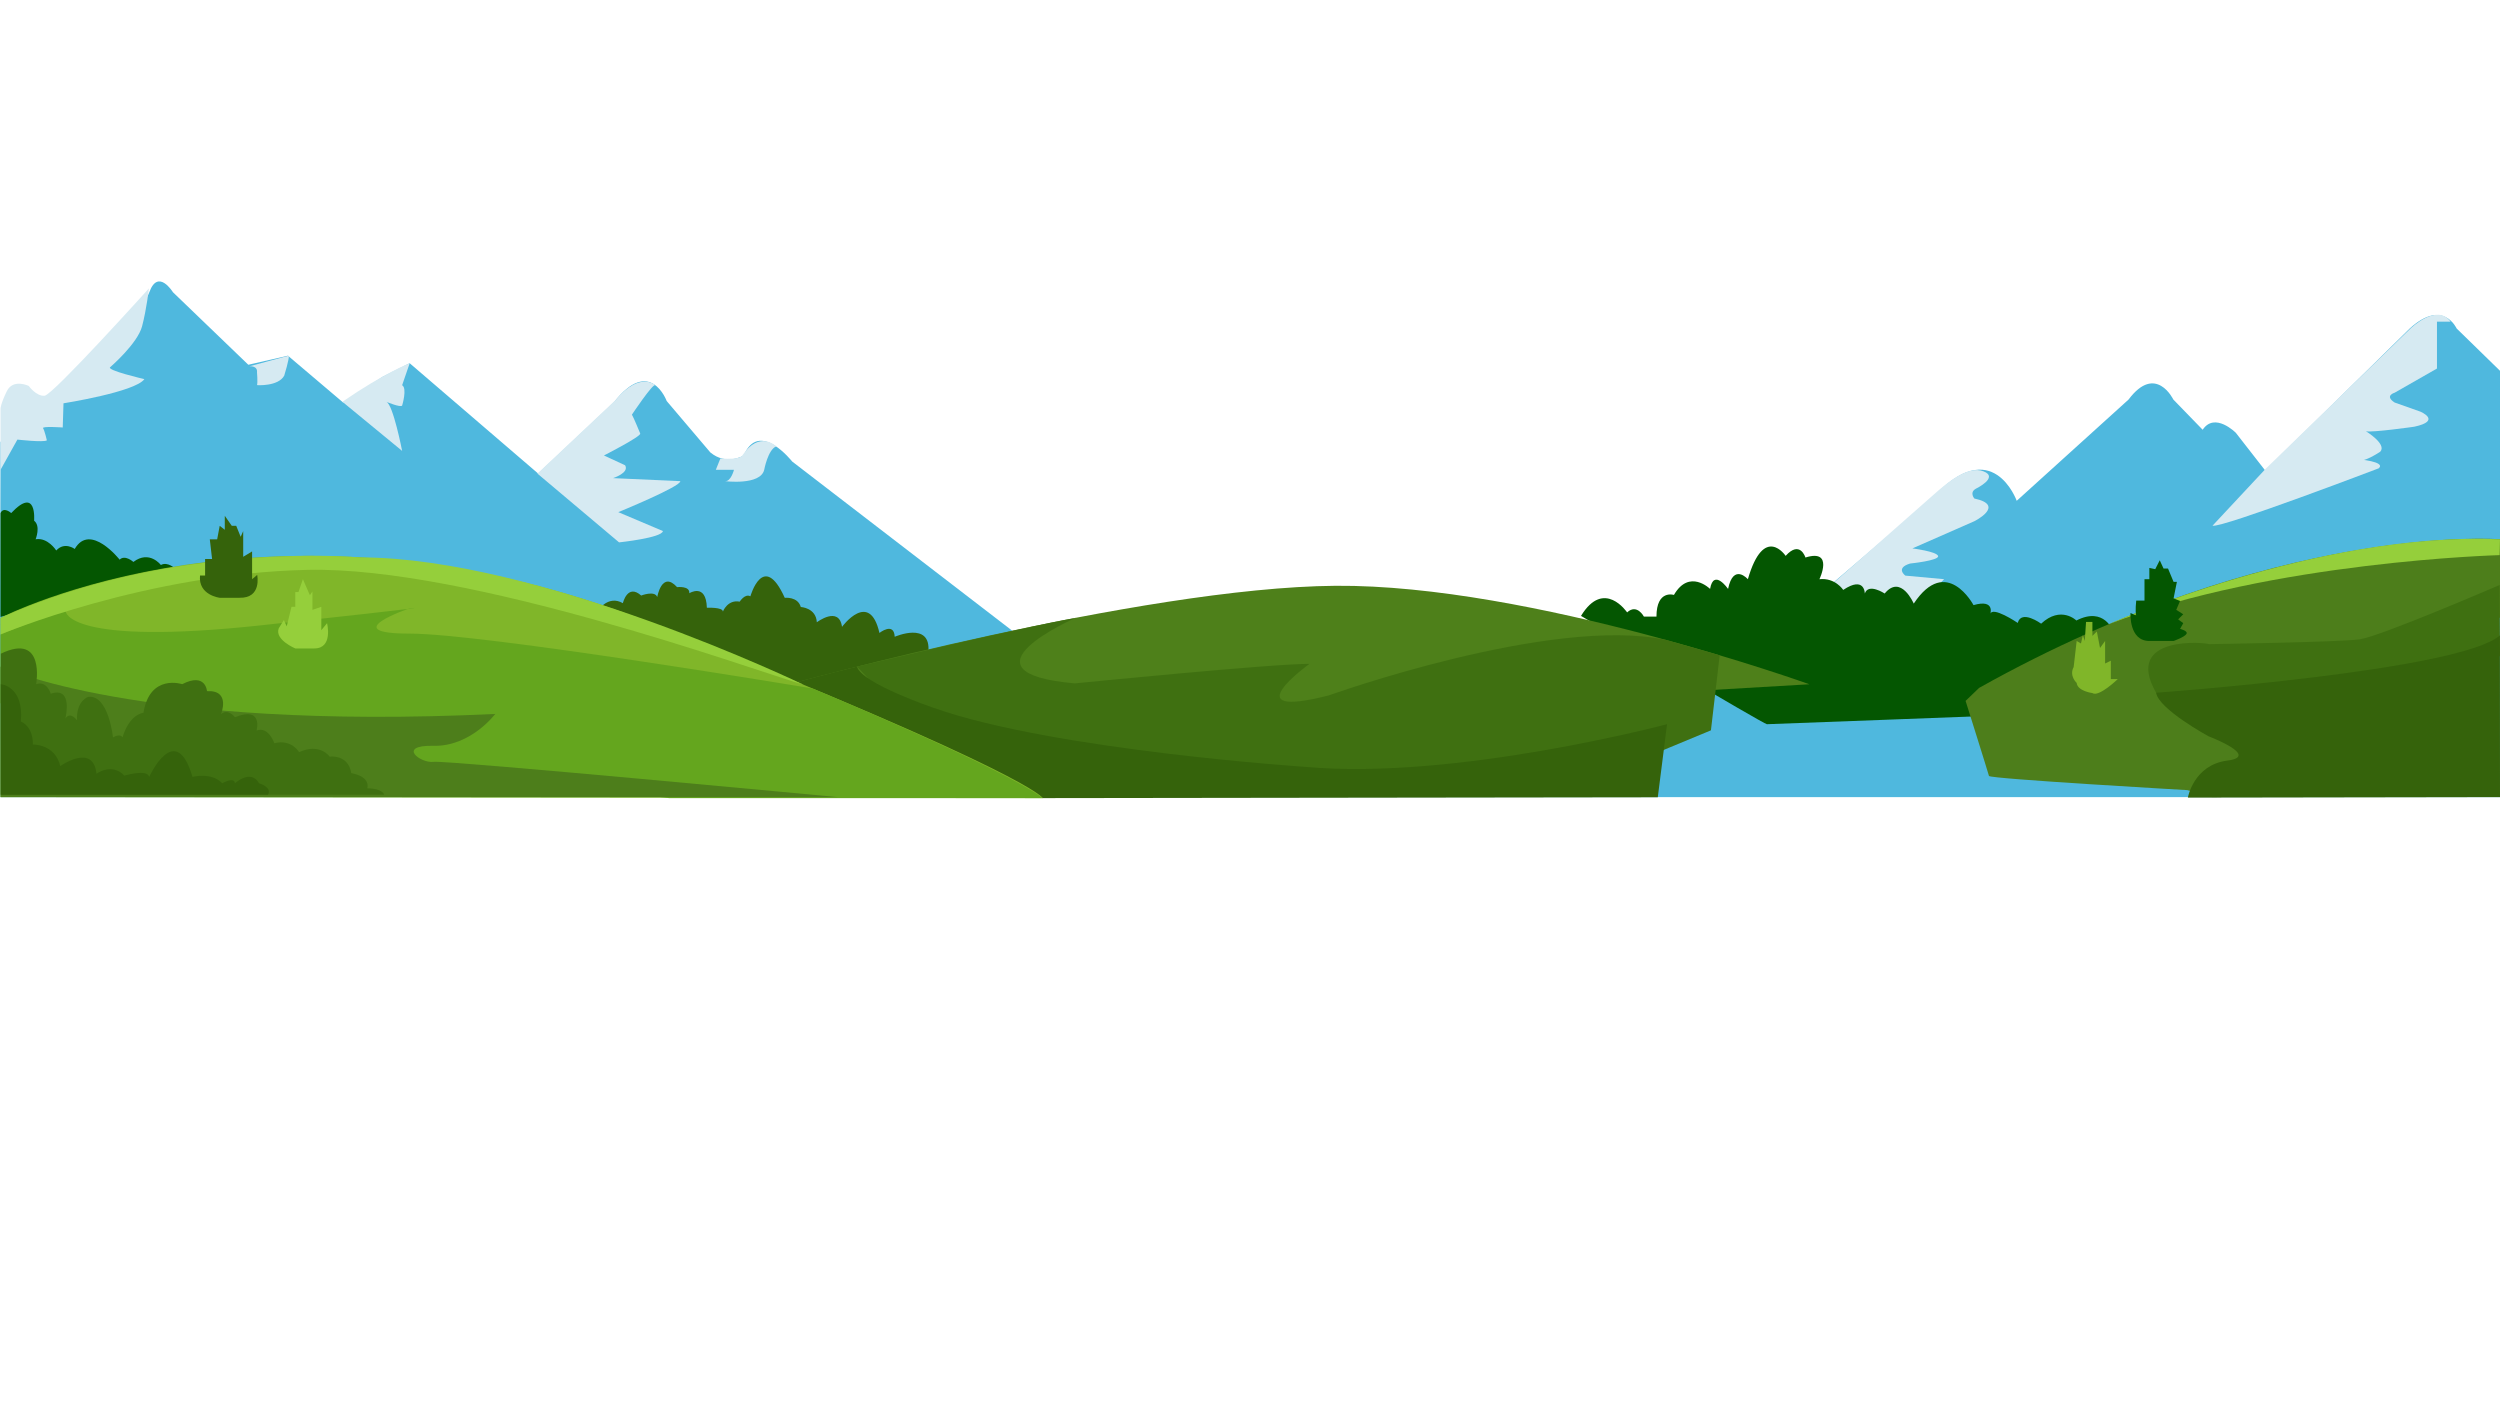 <!-- Generator: Adobe Illustrator 25.0.0, SVG Export Plug-In  -->
<svg version="1.1" xmlns="http://www.w3.org/2000/svg" xmlns:xlink="http://www.w3.org/1999/xlink" x="0px" y="0px"
	 width="2560.55px" height="1440px" viewBox="0 0 2560.55 1440" style="overflow:visible;enable-background:new 0 0 2560.55 1440;"
	 xml:space="preserve">
<style type="text/css">
	.st0{fill:#4FB8DE;}
	.st1{fill:#D6EAF2;}
	.st2{fill:#045601;}
	.st3{fill:#35630B;}
	.st4{fill:#4E801A;}
	.st5{fill:#3F7011;}
	.st6{fill:#80B629;}
	.st7{fill:#64A61E;}
	.st8{fill:#4D7E1B;}
	.st9{fill:#95CF3B;}
	.st10{fill:#84DFF4;}
</style>
<defs>
</defs>
<g>
	<path class="st0" d="M0.55,816.42h2560V379.77l-44.42-43.35c0,0-13.94-30.97-48,0l-148.01,145.55l-30.16-38.71
		c0,0-21.57-21.68-33.95-3.1l-30.05-30.97c0,0-17.95-37.16-45.82,0l-114.58,103.74c0,0-24.97-69.68-86.04-3.1L1774.45,684.8
		l-733.55-35.61L811.35,472.68c0,0-34.06-43.35-49.55-6.19c0,0-17.41,10.84-34.25-3.1l-44.71-52.65c0,0-17.03-46.45-54.19,1.55
		l-77.42,72.77L419.61,372.03l-27.67,13.94l-40.46,26.32l-56.59-48l-40.56,9.29l-77.23-74.32c0,0-15.18-24.77-24.14,0
		C144,324.03,38.71,429.32,38.71,429.32L0.55,452.55L0,664.68L0.55,816.42z"/>
	<path class="st1" d="M152.52,295.38c0,0-98.32,109.16-106.84,109.94c-8.52,0.77-16.26-10.06-16.26-10.06s-16.03-7.74-22.45,5.42
		s-6.42,17.81-6.42,17.81v62.71l17.26-30.97c0,0,27.1,3.1,30.19,0.77c0,0-2.32-10.06-3.87-12.39c-1.55-2.32,20.13-0.77,20.13-0.77
		l0.77-24.77c0,0,73.55-11.61,82.84-24.77c0,0-40.26-9.29-34.84-12.39c0,0,27.87-24,32.52-41.81S152.52,295.38,152.52,295.38z"/>
	<path class="st1" d="M255.48,375.13c0,0,8.52-0.77,7.74,6.19c0,0,0.87,10.06,0.05,13.16c0,0,21.63,1.52,27.82-9.69
		c0,0,5.42-17.41,4.65-20.5L255.48,375.13z"/>
	<path class="st1" d="M350.71,411.51l61.16,50.32c0,0-9.29-48-16.26-50.32c0,0,14.71,6.19,16.26,3.87c0,0,5.42-17.67,0-20.83
		l7.74-22.52C419.61,372.03,393.29,382.09,350.71,411.51z"/>
	<path class="st1" d="M550.45,485.06l83.61,70.45c0,0,44.13-4.65,44.9-11.61l-45.68-19.35c0,0,64.26-26.32,63.48-31.74l-68.9-3.1
		c0,0,17.03-5.42,12.39-13.16l-21.68-10.06c0,0,37.94-19.35,37.16-22.45c0,0-6.97-17.03-8.52-19.35c0,0,21.59-32.38,23.95-30.12
		c2.37,2.25-13.89-17.1-40.99,15.41L550.45,485.06z"/>
	<path class="st1" d="M737.81,469.58l-4.65,11.61h18.58c0,0-3.1,12.39-9.29,11.61c0,0,36.39,4.65,40.26-11.61
		c0,0,3.87-20.9,12.39-24c0,0-17.03-17.03-34.84,9.29C760.26,466.48,758.71,471.13,737.81,469.58z"/>
	<path class="st1" d="M2509.94,329.45H2496v48l-43.35,24.77c0,0-10.84,3.1,0,10.06l26.24,9.29c0,0,22.54,9.29-6.11,15.48
		c0,0-43.35,6.19-49.55,4.65c0,0,21.68,13.16,14.71,20.9c0,0-19.35,13.16-23.23,7.74c0,0,29.42,2.32,21.68,9.29
		c0,0-160.26,61.16-170.32,58.84l54.19-58.06l148.65-144C2468.9,336.42,2496,310.09,2509.94,329.45z"/>
	<path class="st1" d="M1863.48,609.71l101.42,10.06l26.32-26.54l-39.74-3.66c0,0-10.58-7.74,4.9-12.39c0,0,30.19-3.1,28.65-7.74
		c-1.55-4.65-26.32-7.74-26.32-7.74l63.48-27.87c0,0,32.52-16.26,0-23.23c0,0-5.42-6.19,1.55-10.06c0,0,24-11.61,7.74-17.81
		s-37.16,11.61-51.1,24L1863.48,609.71z"/>
</g>
<path class="st2" d="M2164.29,646.59c0,0-8.87-25.8-37.61-11.06c0,0-15.84-15.61-36.11,3.25c0,0-20.27-14.85-23.96-0.76
	c0,0-27-18.31-28.24-8.56c0,0,5.82-16.24-17.06-9.69c0,0-27.67-52.04-61.21-1.55c0,0-13.11-30.6-29.78-10.33
	c0,0-16.67-11.06-20.35,0c0,0,0-18.43-22.11-3.69c0,0-8.2-12.72-24.37-10.97c0,0,15.16-31.42-14.33-22.21c0,0-5.53-18.13-20.27-1.69
	c0,0-22.11-33.14-38.7,23.9c0,0-14.74-16.89-20.27,9.94c0,0-14.74-21.3-18.43,0c0,0-21.27-21.03-37.02,6.16
	c0,0-17.89-5.73-17.89,22.19h-12.88c0,0-7.16-13.6-17.18-4.29c0,0-23.62-35.07-47.23,3.58c0,0,187.5,110.93,190.37,110.93
	c2.86,0,227.48-8.59,227.48-8.59l115.32-51.53L2164.29,646.59z"/>
<path class="st3" d="M950.82,667.85c0,0-147.04,61.01-148.61,63.35c-1.56,2.35-189.28-106.37-189.28-106.37s10.17-15.64,25.03-7.04
	c0,0,4.69-20.34,18.77-7.82c0,0,14.08-5.47,16.42,1.56c0,0,4.69-27.38,20.34-10.17c0,0,13.3-1.56,12.51,6.26
	c0,0,17.21-10.95,17.99,14.86c0,0,16.42-0.78,16.42,3.91c0,0,4.69-12.51,17.21-10.17c0,0,5.47-8.6,10.95-5.47
	c0,0,13.3-46.93,35.2,1.56c0,0,13.3-1.56,16.42,9.39c0,0,15.64,0.78,16.42,15.64c0,0,22.68-17.21,25.81,4.69
	c0,0,28.16-38.32,38.32,6.26c0,0,14.86-11.73,15.64,3.91C916.4,652.21,953.94,635.78,950.82,667.85z"/>
<path class="st2" d="M0.55,525.5v106.37l179.08-49.27c0,0-7.82-7.82-14.86-3.91c0,0-11.73-15.64-28.16-3.13c0,0-8.6-7.82-14.08-2.35
	c0,0-30.2-38.32-46-10.95c0,0-10.32-7.82-18.92,1.56c0,0-8.6-13.61-21.12-11.5c0,0,5.47-13.53-1.56-19.01c0,0,3.13-35.98-23.46-7.82
	C11.46,525.5,3.71,518.46,0.55,525.5z"/>
<path class="st4" d="M808.37,700.84c0,0,359.31-99.28,559.45-100.86s485.38,100.86,485.38,100.86s-420.74,24.87-425.48,24.25
	c-4.75-0.61-271.08,21.29-275.8,16.64c-4.73-4.65-171.78-34.59-171.78-34.59L808.37,700.84z"/>
<path class="st5" d="M1341.2,679.93c0,0-80.46,57.92,19.9,32.27c0,0,228.3-81.82,345.16-56.83l55.09,15.79l-8.97,76.85l-88.42,36.7
	l-95.94,9.73l-464.56-3.78l-179.73-59.42l-45.99-48.48c0,0,160.43-38.51,224.04-49.96c0,0-127.93,55.91-0.91,67.14
	C1100.86,699.93,1302.45,679.81,1341.2,679.93z"/>
<path class="st3" d="M1707.44,741.73c0,0-216.89,57.57-369.83,43.75c0,0-258.36-17.08-381.06-60.38c0,0-73.83-24.95-78.82-42.34
	c0,0-38.68,9.49-69.36,18.08l85.97,86.78l173.68,29.83l629.92-0.86L1707.44,741.73z"/>
<path class="st6" d="M0.55,632.8c0,0,282.88-147.15,669.99,6.65s397.48,178,397.48,178L0.55,816.42V632.8z"/>
<path class="st7" d="M419.61,623.03c0,0-76.38,25.92,0,25.92s412.71,56.22,412.71,56.22s195.09,81.17,235.7,112.28H685.23
	l-295.52-35.43L0.55,720.24v-70.42c0,0,58.22-24.19,66.86-23.33c0,0,2.46,35.43,201.26,13.83S419.61,623.03,419.61,623.03z"/>
<path class="st8" d="M507.23,731.24c0,0-25.06,33.5-63.08,32.63s-13.83,18.15,0,16.42c13.83-1.73,413.65,36.12,413.65,36.12H0.55
	V682.76C0.55,682.76,140.86,748.73,507.23,731.24z"/>
<path class="st8" d="M2560.55,552.33c0,0-229.03-18.25-533.56,152.25l-13.8,13.3c0,0,23.26,73.92,23.95,76.87
	c0.69,2.96,203.22,14.52,203.22,14.52l25.23,7.14l32.92-0.47l12.81-66.52l-67.51-30.06c0,0-0.99-26.61,0.99-29.57
	c1.97-2.96,128.61-13.8,128.61-13.8l187.14-43.36V552.33z"/>
<path class="st5" d="M2262.04,659.74c-0.49-1.48-88.21-10.35-53.71,49.77c0,0,35.65,36.96,57.74,40.41
	c22.09,3.45,214.27-17.74,214.27-17.74l80.21-60.61l-0.38-72.44c0,0-122.21,52.73-143.4,55.68
	C2395.58,657.77,2262.04,659.74,2262.04,659.74z"/>
<path class="st3" d="M2208.33,709.51c0,0,311.48-22.41,352.11-58.76l0.11,165.67l-319.7,0.52c0,0,5.91-33.51,40.41-37.94
	c34.49-4.43-19.22-24.86-19.22-24.86S2210.79,726.26,2208.33,709.51z"/>
<path class="st9" d="M2560.17,568.57c0,0-232.68,6.29-400.18,70.65c0,0,213.19-95.25,400.56-86.9L2560.17,568.57z"/>
<path class="st9" d="M0.55,649.82c0,0,148.62-62.54,314.45-66.16c165.83-3.62,458.27,103.16,508.24,117.73
	c0,0-270.81-130.6-454.77-130.51c0,0-190.31-17.62-367.92,61.92V649.82z"/>
<path class="st5" d="M393.53,813.95c0,0-1.58-6.51-17.38-6.51c0,0,4.37-11.71-16.45-15.62c0,0-1.3-18.22-22.12-16.92
	c0,0-9.76-14.31-31.23-4.55c0,0-7.81-13.66-25.37-9.11c0,0-5.86-17.57-18.22-13.01c0,0,7.16-25.37-22.12-13.66
	c0,0-7.16-9.43-14.31-3.09c0,0,10.41-24.89-14.31-23.59c0,0-1.3-19.52-25.37-7.16c0,0-33.18-11.06-39.69,29.28
	c0,0-14.31,1.1-21.47,25.28c0,0-1.95-4.65-9.76,0c0,0-4.55-44.14-25.37-41.54c0,0-12.52,3.9-11.46,24.07c0,0-6.75-9.76-11.96-1.95
	c0,0,8.46-33.18-14.96-25.37c0,0-3.9-13.66-14.96-9.76c0,0,9.66-53.35-36.16-31.23v144.44H393.53z"/>
<path class="st3" d="M152.8,795.73c0,0,26.95-59.21,44.38,0c0,0,19.38-5.21,30.44,6.51c0,0,12.36-7.16,13.01,0
	c0,0,16.27-14.96,24.72,0c0,0,13.66,3.9,9.11,11.71H0.82V700.74c0,0,23.8,1.79,20.55,38.3c0,0,12.36,3.99,12.36,23.51
	c0,0,22.77-0.65,27.98,22.12c0,0,33.83-24.07,37.09,7.81c0,0,15.62-11.71,28.63,1.95C127.42,794.43,150.84,787.27,152.8,795.73z"/>
<path class="st2" d="M2201.4,656.49h24.83c0,0,11.19-3.9,13.15-7.16c1.95-3.25-6.51-5.21-6.51-5.21l3.25-5.86l-5.21-3.9l5.21-5.21
	l-7.16-4.55l3.9-9.11l-6.64-2.6l3.39-16.92h-3.39l-5.69-13.66h-4.58l-3.9-8.46l-4.6,9.11l-6.05-1.3v11.56h-4.97v21.94h-8.46
	c0,0-1.3,11.39,0,15.29l-5.86-2.6C2182.11,627.87,2180.34,656.49,2201.4,656.49z"/>
<path class="st6" d="M2143.08,636.98v14.31l4.55-4.55l3.25,16.92l5.21-7.16v23.09l5.86-2.89v18.78h7.16c0,0-19.52,18.92-26.03,14.37
	c0,0-15.32-1.95-16.12-10.41c0,0-7.95-7.16-3.07-16.27l3.07-26.68l4.41,2.6l1.95-8.46l1.95,5.86l1.3-19.52H2143.08z"/>
<path class="st9" d="M302.44,664.14c0,0-21.47-8.94-16.92-20.65l5.21-8.46l2.94,6.51l4.87-20.03h3.9V606.4h3.25l4.55-13.16
	l7.16,16.41l2.6-3.9v18.87l9.11-3.11v23.93l5.86-7.16c0,0,6.51,25.86-13.01,25.86C302.44,664.14,302.44,664.14,302.44,664.14z"/>
<path class="st3" d="M225.02,612.25c0,0-22.12-2.6-20.17-22.77h5.21v-16.92h7.16l-2.34-20.17h7.54l2.6-13.85l5.21,4.09v-14.31
	l7.16,10.23h4.55l4.55,11.25l2.6-5.86v26.35l9.11-5.53v28.48l5.21-4.41c0,0,5.11,24.07-18.22,23.42H225.02z"/>
<path class="st10" d="M0,0"/>
<path class="st10" d="M2560,1440"/>
<path class="st10" d="M2560,0"/>
<path class="st10" d="M0,1440"/>
</svg>
